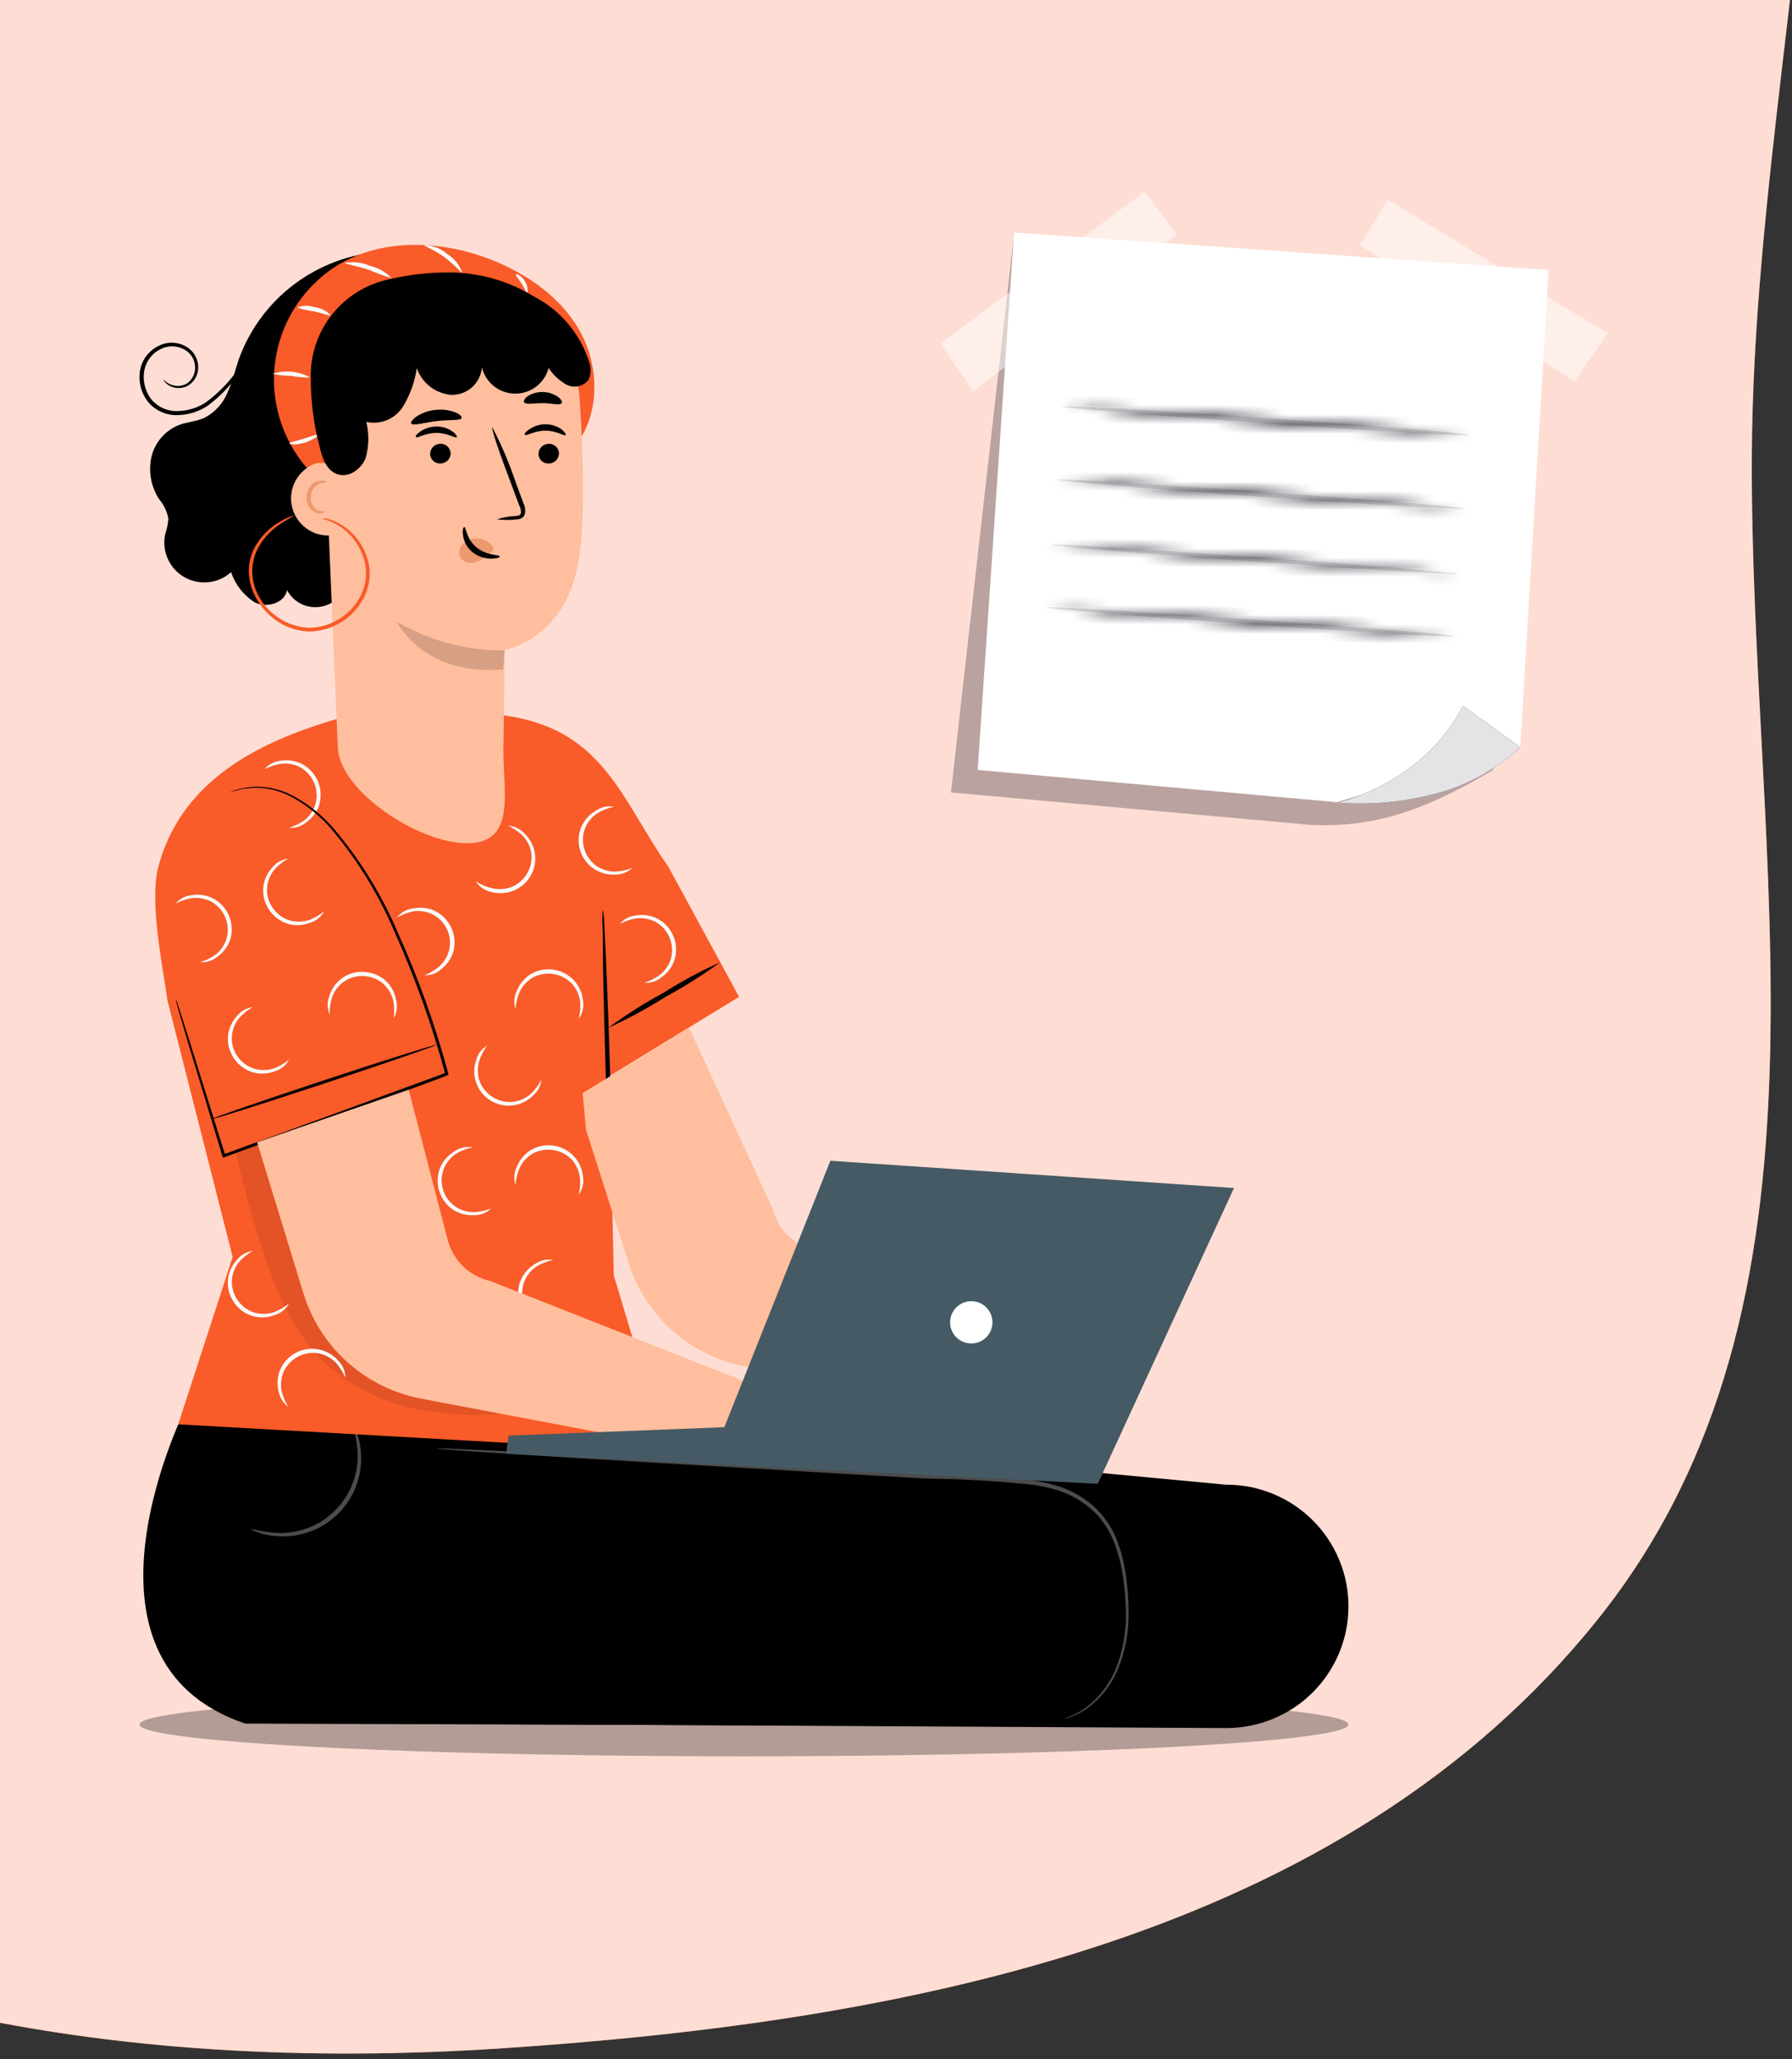 <svg width="188" height="216" viewBox="0 0 188 216" fill="none" xmlns="http://www.w3.org/2000/svg">
<rect x="0" y="0" width="188" height="216" fill="#333333" stroke="none"/>
<g clip-path="url(#clip0_416_55041)">
<path fill-rule="evenodd" clip-rule="evenodd" d="M167.587 169.904C140.859 203.22 95.418 212.017 52.77 214.848C12.49 217.523 -28.965 210.998 -59.884 185.008C-90.088 159.618 -103.872 120.44 -106.357 81.088C-108.709 43.846 -92.445 10.543 -72.909 -21.226C-49.5 -59.293 -27.615 -101.511 14.735 -115.83C65.532 -133.005 130.126 -140.002 169.027 -103.027C207.184 -66.76 184.064 -4.936 183.786 47.664C183.56 90.524 194.396 136.49 167.587 169.904Z" fill="#F95B29"/>
<path fill-rule="evenodd" clip-rule="evenodd" d="M167.587 169.904C140.859 203.22 95.418 212.017 52.77 214.848C12.49 217.523 -28.965 210.998 -59.884 185.008C-90.088 159.618 -103.872 120.44 -106.357 81.088C-108.709 43.846 -92.445 10.543 -72.909 -21.226C-49.5 -59.293 -27.615 -101.511 14.735 -115.83C65.532 -133.005 130.126 -140.002 169.027 -103.027C207.184 -66.76 184.064 -4.936 183.786 47.664C183.56 90.524 194.396 136.49 167.587 169.904Z" fill="white" fill-opacity="0.8"/>
<g clip-path="url(#clip1_416_55041)">
<path d="M159.627 30.693L156.65 80.765C151.08 84.011 145.317 86.958 137.414 86.515L99.765 83.123L106.32 25.112L159.627 30.693Z" fill="#181423" fill-opacity="0.3"/>
<path d="M162.468 28.325L159.489 78.387L140.255 84.146L102.567 80.762L106.381 24.391L162.468 28.325Z" fill="white"/>
<path d="M153.49 74.039L159.501 78.395C157.308 80.398 154.724 81.924 151.911 82.879C148.15 84.049 144.202 84.495 140.275 84.194C140.275 84.194 149.168 82.363 153.49 74.039Z" fill="#181423"/>
<path d="M153.49 74.039L159.501 78.395C157.308 80.398 154.724 81.924 151.911 82.879C148.15 84.049 144.202 84.495 140.275 84.194C140.275 84.194 149.168 82.363 153.49 74.039Z" fill="white" fill-opacity="0.88"/>
<path d="M165.191 39.975L142.656 25.708L145.624 20.962L168.65 34.967L165.191 39.975Z" fill="white" fill-opacity="0.5"/>
<path d="M98.671 36.036L120.071 20.117L123.446 24.593L102.106 41.065L98.671 36.036Z" fill="white" fill-opacity="0.5"/>
<mask id="path-7-inside-1_416_55041" fill="white">
<path d="M111.387 42.638C111.414 42.776 120.909 43.576 132.679 44.402C144.448 45.227 153.969 45.797 154.014 45.613C154.059 45.429 144.491 44.674 132.71 43.841C120.928 43.008 111.398 42.492 111.387 42.638Z"/>
</mask>
<path d="M111.387 42.638C111.414 42.776 120.909 43.576 132.679 44.402C144.448 45.227 153.969 45.797 154.014 45.613C154.059 45.429 144.491 44.674 132.71 43.841C120.928 43.008 111.398 42.492 111.387 42.638Z" fill="#E0E0E0"/>
<path d="M111.387 42.638L110.241 42.868L110.208 42.708L110.222 42.544L111.387 42.638ZM112.532 42.407C112.457 42.031 112.226 41.818 112.144 41.749C112.044 41.664 111.952 41.616 111.912 41.596C111.826 41.554 111.758 41.535 111.744 41.531C111.705 41.519 111.687 41.517 111.713 41.522C111.755 41.529 111.839 41.542 111.976 41.56C112.244 41.595 112.65 41.639 113.186 41.693C114.255 41.799 115.805 41.937 117.727 42.097C121.569 42.417 126.88 42.823 132.761 43.236L132.597 45.568C126.708 45.155 121.387 44.748 117.533 44.427C115.606 44.266 114.042 44.127 112.954 44.018C112.412 43.965 111.98 43.917 111.677 43.878C111.53 43.859 111.395 43.84 111.289 43.82C111.241 43.812 111.166 43.797 111.089 43.774C111.056 43.765 110.973 43.74 110.878 43.693C110.832 43.67 110.737 43.62 110.634 43.533C110.549 43.461 110.317 43.246 110.241 42.868L112.532 42.407ZM132.761 43.236C138.643 43.648 143.96 43.997 147.81 44.219C149.736 44.33 151.289 44.409 152.36 44.449C152.898 44.469 153.301 44.479 153.565 44.479C153.702 44.479 153.777 44.476 153.807 44.473C153.829 44.472 153.794 44.473 153.734 44.486C153.71 44.491 153.618 44.511 153.506 44.564C153.477 44.578 153.016 44.776 152.879 45.334L155.149 45.892C155.01 46.456 154.543 46.66 154.504 46.678C154.381 46.736 154.274 46.761 154.23 46.77C154.131 46.792 154.038 46.8 153.985 46.804C153.865 46.813 153.719 46.816 153.568 46.816C153.257 46.817 152.818 46.806 152.273 46.785C151.178 46.744 149.606 46.664 147.675 46.553C143.812 46.33 138.484 45.98 132.597 45.568L132.761 43.236ZM152.879 45.334C152.706 46.036 153.203 46.456 153.282 46.519C153.412 46.623 153.532 46.67 153.557 46.68C153.629 46.708 153.677 46.717 153.655 46.712C153.632 46.707 153.564 46.694 153.43 46.675C153.173 46.639 152.776 46.593 152.242 46.539C151.179 46.43 149.629 46.293 147.701 46.136C143.849 45.82 138.516 45.423 132.627 45.007L132.792 42.675C138.684 43.092 144.027 43.489 147.892 43.806C149.823 43.964 151.393 44.102 152.479 44.213C153.02 44.268 153.455 44.318 153.759 44.361C153.906 44.382 154.05 44.405 154.167 44.432C154.217 44.443 154.317 44.466 154.423 44.509C154.465 44.525 154.597 44.579 154.736 44.689C154.823 44.758 155.323 45.184 155.149 45.892L152.879 45.334ZM132.627 45.007C126.741 44.59 121.419 44.254 117.569 44.039C115.644 43.932 114.091 43.855 113.022 43.815C112.486 43.794 112.081 43.784 111.816 43.782C111.679 43.781 111.599 43.783 111.563 43.785C111.538 43.786 111.566 43.786 111.617 43.777C111.633 43.774 111.724 43.759 111.836 43.713C111.889 43.692 112.013 43.637 112.145 43.525C112.277 43.413 112.518 43.153 112.552 42.731L110.222 42.544C110.255 42.12 110.498 41.857 110.632 41.743C110.766 41.63 110.894 41.573 110.952 41.549C111.074 41.5 111.178 41.481 111.214 41.475C111.302 41.459 111.386 41.454 111.434 41.451C111.544 41.445 111.682 41.444 111.83 41.444C112.134 41.446 112.568 41.458 113.111 41.479C114.2 41.52 115.769 41.597 117.7 41.705C121.563 41.92 126.897 42.258 132.792 42.675L132.627 45.007Z" fill="#181423" mask="url(#path-7-inside-1_416_55041)"/>
<mask id="path-9-inside-2_416_55041" fill="white">
<path d="M111.027 50.34C111.055 50.478 120.56 51.276 132.331 52.111C144.103 52.947 153.66 53.498 153.672 53.352C153.684 53.206 144.139 52.416 132.368 51.58C120.597 50.745 111.031 50.154 111.027 50.34Z"/>
</mask>
<path d="M111.027 50.34C111.055 50.478 120.56 51.276 132.331 52.111C144.103 52.947 153.66 53.498 153.672 53.352C153.684 53.206 144.139 52.416 132.368 51.58C120.597 50.745 111.031 50.154 111.027 50.34Z" fill="#E0E0E0"/>
<path d="M111.027 50.34L109.881 50.57L109.856 50.444L109.859 50.316L111.027 50.34ZM112.173 50.109C112.097 49.733 111.866 49.52 111.784 49.451C111.684 49.366 111.592 49.318 111.552 49.298C111.466 49.256 111.398 49.236 111.385 49.232C111.346 49.221 111.327 49.219 111.354 49.224C111.395 49.231 111.479 49.244 111.617 49.262C111.885 49.296 112.291 49.341 112.828 49.394C113.898 49.501 115.449 49.639 117.373 49.799C121.218 50.12 126.532 50.528 132.414 50.946L132.248 53.277C126.359 52.859 121.035 52.451 117.178 52.129C115.25 51.968 113.685 51.828 112.597 51.72C112.054 51.666 111.621 51.619 111.319 51.58C111.171 51.561 111.036 51.542 110.93 51.522C110.882 51.514 110.807 51.499 110.73 51.476C110.698 51.467 110.615 51.442 110.519 51.395C110.473 51.373 110.378 51.322 110.275 51.235C110.19 51.164 109.958 50.948 109.881 50.57L112.173 50.109ZM132.414 50.946C138.296 51.363 143.623 51.71 147.479 51.933C149.408 52.045 150.964 52.126 152.036 52.17C152.574 52.192 152.979 52.204 153.246 52.207C153.383 52.208 153.463 52.206 153.5 52.205C153.525 52.203 153.497 52.203 153.446 52.212C153.43 52.215 153.339 52.23 153.227 52.275C153.174 52.296 153.049 52.351 152.917 52.462C152.784 52.574 152.541 52.835 152.507 53.259L154.837 53.446C154.803 53.872 154.559 54.135 154.424 54.249C154.289 54.363 154.16 54.419 154.102 54.443C153.98 54.492 153.876 54.51 153.841 54.516C153.752 54.531 153.668 54.536 153.62 54.539C153.51 54.545 153.372 54.545 153.223 54.544C152.919 54.541 152.484 54.528 151.94 54.505C150.849 54.461 149.277 54.379 147.344 54.267C143.475 54.042 138.138 53.695 132.248 53.277L132.414 50.946ZM152.507 53.259C152.473 53.687 152.674 53.986 152.793 54.12C152.909 54.253 153.027 54.326 153.078 54.355C153.183 54.417 153.272 54.445 153.288 54.45C153.338 54.466 153.366 54.47 153.341 54.465C153.305 54.458 153.226 54.445 153.09 54.427C152.826 54.393 152.423 54.348 151.887 54.294C150.82 54.188 149.268 54.05 147.342 53.89C143.492 53.57 138.168 53.164 132.285 52.746L132.451 50.415C138.34 50.833 143.673 51.239 147.536 51.56C149.466 51.721 151.033 51.86 152.12 51.968C152.661 52.023 153.094 52.07 153.395 52.11C153.542 52.129 153.679 52.149 153.787 52.17C153.834 52.179 153.917 52.197 154.003 52.224C154.037 52.235 154.139 52.268 154.254 52.335C154.309 52.367 154.43 52.443 154.549 52.578C154.669 52.715 154.872 53.016 154.837 53.446L152.507 53.259ZM132.285 52.746C126.402 52.329 121.072 51.972 117.216 51.744C115.286 51.629 113.731 51.547 112.662 51.505C112.125 51.484 111.724 51.474 111.462 51.474C111.327 51.474 111.255 51.477 111.228 51.479C111.206 51.481 111.249 51.479 111.319 51.463C111.344 51.457 111.455 51.432 111.587 51.361C111.641 51.332 112.182 51.046 112.196 50.363L109.859 50.316C109.873 49.627 110.419 49.335 110.482 49.302C110.623 49.226 110.748 49.196 110.792 49.186C110.898 49.161 110.997 49.152 111.048 49.148C111.168 49.139 111.313 49.136 111.463 49.136C111.771 49.137 112.21 49.148 112.754 49.17C113.847 49.213 115.42 49.296 117.354 49.41C121.224 49.64 126.563 49.997 132.451 50.415L132.285 52.746Z" fill="#181423" mask="url(#path-9-inside-2_416_55041)"/>
<mask id="path-11-inside-3_416_55041" fill="white">
<path d="M110.312 57.137C110.339 57.276 119.835 58.076 131.616 58.909C143.397 59.743 152.935 60.298 152.957 60.202C152.978 60.105 143.434 59.263 131.653 58.43C119.871 57.596 110.323 56.991 110.312 57.137Z"/>
</mask>
<path d="M110.312 57.137C110.339 57.276 119.835 58.076 131.616 58.909C143.397 59.743 152.935 60.298 152.957 60.202C152.978 60.105 143.434 59.263 131.653 58.43C119.871 57.596 110.323 56.991 110.312 57.137Z" fill="#E0E0E0"/>
<path d="M110.312 57.137L109.166 57.368L109.134 57.207L109.147 57.044L110.312 57.137ZM111.457 56.907C111.382 56.531 111.151 56.318 111.069 56.249C110.969 56.164 110.877 56.116 110.837 56.096C110.751 56.054 110.683 56.034 110.67 56.03C110.631 56.019 110.612 56.017 110.638 56.022C110.68 56.029 110.764 56.042 110.901 56.06C111.169 56.094 111.575 56.139 112.111 56.192C113.18 56.299 114.731 56.437 116.653 56.598C120.497 56.919 125.811 57.327 131.698 57.743L131.533 60.075C125.639 59.658 120.315 59.249 116.459 58.927C114.532 58.766 112.967 58.627 111.879 58.518C111.338 58.464 110.905 58.417 110.603 58.378C110.455 58.359 110.32 58.34 110.214 58.32C110.166 58.311 110.091 58.297 110.014 58.274C109.982 58.265 109.899 58.24 109.803 58.193C109.757 58.17 109.662 58.12 109.559 58.032C109.474 57.961 109.242 57.746 109.166 57.368L111.457 56.907ZM131.698 57.743C137.585 58.16 142.911 58.507 146.766 58.738C148.694 58.853 150.251 58.939 151.325 58.99C151.864 59.016 152.274 59.032 152.548 59.04C152.687 59.043 152.777 59.044 152.826 59.044C152.856 59.043 152.847 59.042 152.819 59.045C152.813 59.046 152.753 59.051 152.675 59.069C152.642 59.077 152.542 59.102 152.424 59.163C152.377 59.186 151.939 59.399 151.816 59.947L154.097 60.456C153.975 61.006 153.535 61.22 153.485 61.245C153.365 61.306 153.261 61.333 153.223 61.342C153.135 61.363 153.06 61.37 153.035 61.373C152.969 61.379 152.904 61.38 152.859 61.381C152.761 61.382 152.633 61.38 152.486 61.376C152.187 61.368 151.757 61.351 151.214 61.325C150.126 61.273 148.558 61.187 146.626 61.071C142.761 60.84 137.427 60.492 131.533 60.075L131.698 57.743ZM151.816 59.947C151.669 60.607 152.109 61.013 152.198 61.09C152.329 61.2 152.451 61.254 152.485 61.268C152.571 61.306 152.641 61.322 152.647 61.324C152.678 61.332 152.691 61.333 152.662 61.328C152.616 61.321 152.528 61.309 152.391 61.292C152.122 61.26 151.715 61.217 151.18 61.164C150.111 61.059 148.558 60.92 146.632 60.756C142.782 60.43 137.456 60.012 131.57 59.595L131.735 57.264C137.631 57.681 142.968 58.1 146.829 58.427C148.76 58.591 150.325 58.732 151.408 58.838C151.948 58.891 152.375 58.936 152.67 58.971C152.815 58.989 152.942 59.006 153.039 59.021C153.082 59.029 153.148 59.04 153.215 59.057C153.239 59.063 153.322 59.083 153.417 59.125C153.455 59.141 153.581 59.197 153.713 59.309C153.804 59.387 154.245 59.795 154.097 60.456L151.816 59.947ZM131.57 59.595C125.681 59.179 120.353 58.819 116.497 58.583C114.568 58.464 113.013 58.377 111.941 58.328C111.404 58.303 110.998 58.289 110.732 58.285C110.595 58.283 110.514 58.284 110.478 58.286C110.452 58.287 110.48 58.287 110.532 58.279C110.548 58.276 110.639 58.262 110.752 58.217C110.805 58.195 110.932 58.141 111.065 58.029C111.199 57.917 111.443 57.655 111.477 57.23L109.147 57.044C109.181 56.617 109.426 56.353 109.563 56.239C109.698 56.125 109.828 56.069 109.886 56.045C110.009 55.997 110.114 55.979 110.149 55.973C110.238 55.958 110.322 55.953 110.37 55.951C110.48 55.946 110.618 55.946 110.766 55.948C111.07 55.953 111.504 55.968 112.048 55.993C113.138 56.042 114.708 56.131 116.64 56.25C120.507 56.487 125.843 56.847 131.735 57.264L131.57 59.595Z" fill="#181423" mask="url(#path-11-inside-3_416_55041)"/>
<mask id="path-13-inside-4_416_55041" fill="white">
<path d="M109.901 63.73C109.927 63.858 119.422 64.659 131.193 65.494C142.964 66.33 152.522 66.881 152.534 66.735C152.546 66.589 143.011 65.796 131.232 64.973C119.453 64.15 109.899 63.566 109.901 63.73Z"/>
</mask>
<path d="M109.901 63.73C109.927 63.858 119.422 64.659 131.193 65.494C142.964 66.33 152.522 66.881 152.534 66.735C152.546 66.589 143.011 65.796 131.232 64.973C119.453 64.15 109.899 63.566 109.901 63.73Z" fill="#E0E0E0"/>
<path d="M109.901 63.73L108.755 63.961L108.734 63.854L108.732 63.745L109.901 63.73ZM111.047 63.499C110.966 63.099 110.709 62.881 110.634 62.821C110.532 62.74 110.441 62.695 110.403 62.677C110.321 62.639 110.255 62.621 110.244 62.618C110.208 62.608 110.192 62.606 110.219 62.611C110.263 62.619 110.348 62.632 110.486 62.649C110.755 62.683 111.162 62.727 111.698 62.779C112.767 62.885 114.317 63.022 116.239 63.182C120.082 63.502 125.394 63.911 131.276 64.328L131.11 66.66C125.221 66.242 119.9 65.833 116.045 65.512C114.119 65.351 112.555 65.213 111.469 65.106C110.927 65.052 110.496 65.006 110.195 64.968C110.047 64.95 109.914 64.931 109.811 64.913C109.764 64.904 109.692 64.891 109.618 64.87C109.587 64.862 109.507 64.839 109.415 64.796C109.372 64.776 109.277 64.729 109.173 64.646C109.095 64.583 108.836 64.364 108.755 63.961L111.047 63.499ZM131.276 64.328C137.158 64.746 142.485 65.092 146.341 65.316C148.27 65.428 149.826 65.509 150.898 65.553C151.436 65.575 151.841 65.587 152.108 65.589C152.245 65.591 152.325 65.589 152.362 65.587C152.387 65.586 152.359 65.586 152.308 65.595C152.292 65.598 152.201 65.612 152.089 65.658C152.036 65.679 151.911 65.734 151.779 65.845C151.646 65.957 151.403 66.218 151.369 66.642L153.699 66.828C153.665 67.254 153.421 67.518 153.285 67.632C153.151 67.746 153.022 67.802 152.964 67.825C152.842 67.874 152.737 67.893 152.702 67.899C152.614 67.914 152.53 67.919 152.482 67.922C152.372 67.927 152.234 67.928 152.085 67.927C151.781 67.924 151.346 67.91 150.802 67.888C149.711 67.844 148.139 67.762 146.206 67.65C142.337 67.425 137 67.078 131.11 66.66L131.276 64.328ZM151.369 66.642C151.335 67.069 151.536 67.368 151.654 67.502C151.77 67.635 151.889 67.708 151.939 67.737C152.045 67.799 152.134 67.827 152.149 67.832C152.2 67.848 152.228 67.852 152.203 67.847C152.167 67.841 152.088 67.828 151.952 67.81C151.689 67.775 151.286 67.731 150.751 67.677C149.684 67.57 148.133 67.432 146.208 67.273C142.36 66.954 137.037 66.55 131.15 66.139L131.313 63.807C137.207 64.219 142.54 64.624 146.401 64.943C148.331 65.103 149.897 65.242 150.983 65.351C151.525 65.405 151.957 65.453 152.258 65.493C152.405 65.512 152.541 65.532 152.65 65.553C152.697 65.562 152.779 65.579 152.865 65.607C152.899 65.618 153.002 65.651 153.117 65.718C153.171 65.75 153.293 65.826 153.411 65.961C153.531 66.098 153.733 66.399 153.699 66.828L151.369 66.642ZM131.15 66.139C125.263 65.727 119.934 65.376 116.079 65.148C114.151 65.034 112.597 64.951 111.528 64.907C110.992 64.885 110.589 64.873 110.326 64.871C110.19 64.871 110.114 64.873 110.083 64.874C110.06 64.876 110.096 64.875 110.158 64.863C110.178 64.859 110.284 64.838 110.411 64.778C110.473 64.748 110.61 64.677 110.744 64.537C110.891 64.385 111.075 64.104 111.07 63.715L108.732 63.745C108.727 63.353 108.912 63.07 109.061 62.915C109.198 62.774 109.337 62.7 109.404 62.668C109.541 62.603 109.661 62.579 109.699 62.571C109.798 62.551 109.889 62.545 109.938 62.541C110.052 62.534 110.193 62.533 110.341 62.534C110.646 62.536 111.082 62.549 111.625 62.572C112.715 62.617 114.285 62.7 116.217 62.815C120.084 63.043 125.422 63.395 131.313 63.807L131.15 66.139Z" fill="#181423" mask="url(#path-13-inside-4_416_55041)"/>
</g>
<g clip-path="url(#clip2_416_55041)">
<ellipse cx="78.051" cy="180.891" rx="63.416" ry="3.334" fill="black" fill-opacity="0.3"/>
<path d="M46.45 180.818C26.205 174.128 40.085 147.427 40.085 147.427L128.579 155.731C130.267 155.719 131.941 156.04 133.505 156.676C135.068 157.312 136.49 158.25 137.688 159.436C138.886 160.622 139.837 162.033 140.486 163.587C141.135 165.141 141.469 166.808 141.469 168.492C141.469 171.878 140.12 175.126 137.718 177.521C135.316 179.916 132.059 181.261 128.663 181.261L46.475 180.818" fill="black"/>
<path d="M25.735 180.793C6.002 174.153 19.605 147.427 19.605 147.427L105.868 155.53C114.254 155.639 118.405 159.711 118.405 168.266C118.405 175.315 115.78 181.261 105.893 181.06L25.735 180.793Z" fill="black"/>
<path d="M45.76 151.934H46.003H46.724L49.484 152.052L59.631 152.553L93.11 154.385C94.787 154.46 96.356 154.602 97.949 154.619C99.542 154.635 101.119 154.711 102.662 154.803C104.205 154.895 105.723 155.012 107.199 155.171C108.672 155.274 110.124 155.572 111.518 156.057C112.86 156.567 114.082 157.347 115.108 158.348C116.075 159.338 116.816 160.525 117.28 161.827C117.715 163.045 118.013 164.307 118.169 165.59C118.328 166.771 118.406 167.961 118.404 169.152C118.434 171.205 118.046 173.242 117.263 175.14C116.668 176.548 115.748 177.797 114.579 178.786C113.866 179.401 113.036 179.867 112.139 180.157C111.527 180.35 111.518 180.291 112.139 180.074C113.004 179.742 113.803 179.258 114.495 178.644C115.616 177.65 116.494 176.415 117.062 175.031C117.804 173.17 118.163 171.18 118.118 169.178C118.105 168.002 118.015 166.829 117.85 165.665C117.691 164.413 117.393 163.181 116.961 161.994C116.511 160.742 115.796 159.601 114.864 158.649C113.872 157.694 112.693 156.951 111.401 156.467C110.047 156.003 108.637 155.721 107.208 155.631C105.74 155.48 104.23 155.371 102.687 155.279C101.144 155.187 99.584 155.129 97.991 155.104C96.397 155.079 94.779 154.937 93.144 154.861L59.665 152.896L49.526 152.244L46.767 152.043L46.054 151.985C45.954 151.985 45.854 151.968 45.76 151.934Z" fill="white" fill-opacity="0.3"/>
<path d="M26.281 160.355C26.489 160.514 26.725 160.633 26.977 160.707C27.65 160.952 28.357 161.096 29.073 161.133C30.268 161.225 31.468 161.054 32.589 160.633C33.71 160.212 34.724 159.55 35.561 158.695C36.398 157.84 37.036 156.813 37.431 155.685C37.825 154.557 37.967 153.357 37.846 152.169C37.788 151.455 37.627 150.754 37.367 150.086C37.175 149.618 37.024 149.384 36.998 149.401C37.26 150.31 37.431 151.243 37.51 152.185C37.585 153.314 37.421 154.446 37.029 155.508C36.638 156.57 36.027 157.538 35.236 158.35C34.446 159.162 33.494 159.799 32.441 160.221C31.388 160.643 30.258 160.84 29.124 160.799C28.164 160.745 27.211 160.596 26.281 160.355Z" fill="white" fill-opacity="0.3"/>
<path d="M52.259 74.959C63.237 76.189 65.015 83.623 70.131 90.94L77.536 104.562L63.925 112.882L64.395 133.788L69.963 152.286L18.697 149.401L24.408 131.84L17.581 104.997C17.061 101.334 15.652 94.535 16.609 90.931C19.594 79.684 31.318 76.398 39.386 74.307C41.063 73.881 49.081 73.906 50.473 74.24" fill="#F95B29"/>
<path d="M58.047 132.166C57.393 132.044 56.718 132.186 56.168 132.559C55.538 132.922 55.031 133.464 54.709 134.114C54.318 134.926 54.252 135.856 54.524 136.715C54.774 137.58 55.34 138.32 56.109 138.789C56.739 139.154 57.463 139.323 58.189 139.274C58.853 139.287 59.495 139.037 59.976 138.58C59.402 138.805 58.796 138.937 58.181 138.973C57.524 138.968 56.881 138.786 56.319 138.446C55.644 138.014 55.146 137.354 54.917 136.587C54.687 135.819 54.742 134.996 55.069 134.265C55.348 133.674 55.783 133.171 56.328 132.81C56.862 132.504 57.443 132.287 58.047 132.166Z" fill="#FAFAFA"/>
<path d="M45.812 109.588C45.812 109.671 40.579 111.486 34.072 113.635C27.564 115.784 22.247 117.465 22.213 117.381C22.18 117.298 27.446 115.483 33.954 113.326C40.462 111.168 45.812 109.504 45.812 109.588Z" fill="black"/>
<g opacity="0.3">
<path opacity="0.3" d="M24.746 120.81C25.714 125.257 26.977 129.634 28.528 133.914C29.511 136.632 30.905 139.185 32.663 141.482C35.264 144.469 38.73 146.579 42.584 147.519C46.426 148.447 50.41 148.643 54.325 148.096L34.827 137.117L29.644 119.146L24.746 120.81Z" fill="black"/>
</g>
<path d="M64.389 126.512C64.306 126.032 64.264 125.545 64.263 125.057C64.213 124.02 64.145 122.657 64.07 121.01C63.919 117.59 63.751 119.564 63.592 114.338C63.433 109.111 63.315 104.378 63.257 100.958C63.257 99.285 63.257 97.939 63.206 96.902C63.181 96.403 63.197 95.902 63.257 95.405C63.341 95.897 63.386 96.395 63.391 96.894C63.441 97.931 63.508 99.294 63.592 100.941C63.735 104.361 63.911 109.094 64.062 114.321C64.213 119.547 64.338 117.564 64.406 120.993C64.406 122.665 64.406 124.003 64.448 125.049C64.466 125.537 64.446 126.027 64.389 126.512Z" fill="black"/>
<path d="M75.542 100.941C73.712 102.282 71.793 103.498 69.797 104.579C67.877 105.791 65.876 106.872 63.809 107.815C65.635 106.466 67.555 105.247 69.554 104.169C71.47 102.951 73.471 101.873 75.542 100.941Z" fill="black"/>
<path d="M49.922 92.462C50.285 93.019 50.855 93.41 51.507 93.549C52.111 93.72 52.749 93.733 53.359 93.587C53.969 93.441 54.531 93.14 54.991 92.714C55.451 92.287 55.792 91.75 55.983 91.154C56.173 90.557 56.206 89.922 56.078 89.309C55.923 88.599 55.562 87.95 55.038 87.444C54.818 87.198 54.551 86.997 54.253 86.854C53.956 86.71 53.632 86.627 53.302 86.608C53.859 86.869 54.372 87.216 54.82 87.637C55.266 88.103 55.576 88.681 55.717 89.309C55.863 90.091 55.72 90.899 55.315 91.584C54.929 92.282 54.299 92.815 53.545 93.081C52.922 93.283 52.256 93.315 51.616 93.172C51.018 93.026 50.446 92.786 49.922 92.462Z" fill="#FAFAFA"/>
<path d="M60.715 106.862C61.108 106.324 61.271 105.654 61.168 104.997C61.115 104.372 60.901 103.772 60.547 103.255C60.192 102.738 59.71 102.321 59.145 102.044C58.581 101.768 57.955 101.642 57.328 101.679C56.701 101.716 56.094 101.914 55.566 102.254C54.963 102.667 54.496 103.249 54.224 103.926C53.926 104.518 53.875 105.204 54.082 105.833C54.126 105.22 54.271 104.618 54.509 104.052C54.795 103.463 55.235 102.963 55.784 102.605C56.469 102.2 57.275 102.046 58.062 102.17C58.849 102.293 59.568 102.687 60.095 103.282C60.508 103.79 60.775 104.4 60.866 105.047C60.917 105.656 60.867 106.269 60.715 106.862Z" fill="#FAFAFA"/>
<path d="M60.715 125.317C61.108 124.78 61.271 124.109 61.168 123.452C61.115 122.828 60.901 122.228 60.547 121.711C60.192 121.193 59.71 120.776 59.145 120.5C58.581 120.224 57.955 120.098 57.328 120.135C56.701 120.172 56.094 120.37 55.566 120.71C54.963 121.123 54.496 121.705 54.224 122.382C53.926 122.974 53.875 123.659 54.082 124.289C54.126 123.676 54.271 123.074 54.509 122.507C54.795 121.919 55.235 121.419 55.784 121.061C56.466 120.661 57.265 120.51 58.047 120.632C58.828 120.754 59.543 121.142 60.069 121.73C60.483 122.237 60.75 122.847 60.841 123.494C60.901 124.105 60.859 124.721 60.715 125.317Z" fill="#FAFAFA"/>
<path d="M44.529 102.304C45.194 102.324 45.839 102.08 46.324 101.627C46.894 101.177 47.317 100.569 47.54 99.879C47.799 99.017 47.724 98.089 47.33 97.278C46.948 96.461 46.276 95.815 45.443 95.464C44.764 95.203 44.024 95.145 43.313 95.297C42.984 95.338 42.667 95.443 42.379 95.606C42.091 95.77 41.839 95.989 41.636 96.25C42.159 95.951 42.724 95.731 43.313 95.598C43.963 95.499 44.628 95.583 45.233 95.84C45.961 96.166 46.547 96.741 46.889 97.459C47.23 98.178 47.303 98.994 47.095 99.762C46.907 100.389 46.55 100.953 46.064 101.393C45.605 101.777 45.086 102.085 44.529 102.304Z" fill="#FAFAFA"/>
<path d="M51.096 109.68C50.524 110.021 50.111 110.574 49.947 111.219C49.684 111.988 49.689 112.824 49.964 113.59C50.238 114.356 50.765 115.007 51.458 115.436C52.151 115.865 52.969 116.047 53.779 115.952C54.589 115.857 55.343 115.492 55.918 114.915C56.419 114.493 56.735 113.893 56.799 113.242C56.519 113.792 56.151 114.292 55.709 114.722C55.216 115.157 54.612 115.446 53.964 115.559C53.176 115.669 52.374 115.5 51.698 115.082C51.022 114.663 50.515 114.021 50.266 113.267C50.09 112.635 50.09 111.968 50.266 111.336C50.444 110.74 50.725 110.18 51.096 109.68Z" fill="#FAFAFA"/>
<path d="M64.412 84.626C64.088 84.563 63.755 84.566 63.433 84.633C63.11 84.701 62.804 84.832 62.533 85.019C61.903 85.381 61.393 85.919 61.066 86.566C60.79 87.134 60.668 87.763 60.713 88.392C60.758 89.021 60.967 89.627 61.32 90.15C61.673 90.673 62.158 91.095 62.725 91.373C63.293 91.651 63.924 91.775 64.555 91.734C65.219 91.747 65.861 91.498 66.341 91.04C65.766 91.26 65.161 91.389 64.546 91.425C63.889 91.427 63.245 91.247 62.684 90.906C62.016 90.471 61.526 89.813 61.301 89.05C61.069 88.289 61.116 87.471 61.435 86.742C61.71 86.15 62.146 85.646 62.693 85.287C63.224 84.971 63.806 84.748 64.412 84.626Z" fill="#FAFAFA"/>
<path d="M41.3 106.795C41.635 106.221 41.728 105.539 41.56 104.896C41.429 104.184 41.094 103.524 40.595 102.998C39.953 102.365 39.099 101.99 38.197 101.945C37.383 101.89 36.575 102.116 35.91 102.585C35.243 103.054 34.76 103.737 34.54 104.52C34.302 105.14 34.32 105.829 34.59 106.435C34.573 105.818 34.655 105.203 34.834 104.612C35.057 103.998 35.446 103.457 35.957 103.048C36.596 102.574 37.381 102.337 38.176 102.38C38.971 102.423 39.727 102.742 40.31 103.283C40.773 103.744 41.1 104.322 41.258 104.955C41.367 105.562 41.381 106.183 41.3 106.795Z" fill="#FAFAFA"/>
<path d="M49.601 120.35C48.948 120.228 48.272 120.37 47.723 120.743C47.092 121.108 46.582 121.648 46.255 122.298C45.877 123.115 45.811 124.041 46.07 124.902C46.33 125.763 46.897 126.5 47.664 126.973C48.292 127.334 49.012 127.503 49.736 127.458C50.402 127.473 51.048 127.223 51.53 126.764C50.953 126.984 50.344 127.114 49.727 127.149C49.073 127.149 48.432 126.97 47.874 126.63C47.198 126.198 46.7 125.538 46.471 124.771C46.242 124.003 46.296 123.18 46.624 122.449C46.902 121.858 47.337 121.355 47.882 120.994C48.414 120.683 48.995 120.465 49.601 120.35Z" fill="#FAFAFA"/>
<path d="M36.225 144.5C36.224 143.835 35.959 143.198 35.487 142.727C35.075 142.254 34.547 141.895 33.955 141.686C33.362 141.476 32.726 141.423 32.107 141.532C31.488 141.64 30.907 141.907 30.423 142.306C29.938 142.704 29.564 143.221 29.339 143.806C29.094 144.488 29.056 145.227 29.23 145.93C29.343 146.585 29.707 147.17 30.245 147.561C29.92 147.045 29.679 146.48 29.532 145.888C29.419 145.245 29.483 144.584 29.717 143.974C30.029 143.244 30.587 142.646 31.295 142.284C32.002 141.922 32.815 141.819 33.591 141.992C34.228 142.157 34.809 142.492 35.269 142.962C35.662 143.425 35.984 143.943 36.225 144.5Z" fill="#FAFAFA"/>
<path d="M26.523 131.213C26.195 131.254 25.877 131.359 25.589 131.523C25.301 131.686 25.049 131.905 24.846 132.166C24.29 132.762 23.958 133.532 23.906 134.344C23.854 135.156 24.085 135.961 24.561 136.623C25.066 137.371 25.836 137.899 26.716 138.103C27.424 138.259 28.163 138.201 28.838 137.936C29.474 137.743 30.008 137.307 30.322 136.723C29.847 137.113 29.311 137.423 28.737 137.643C28.113 137.843 27.446 137.869 26.808 137.719C26.042 137.503 25.375 137.028 24.924 136.374C24.472 135.721 24.264 134.93 24.334 134.14C24.411 133.49 24.67 132.876 25.081 132.367C25.494 131.905 25.981 131.515 26.523 131.213Z" fill="#FAFAFA"/>
<path d="M26.523 105.632C25.86 105.724 25.258 106.069 24.845 106.594C24.358 107.132 24.041 107.801 23.931 108.517C23.823 109.41 24.047 110.311 24.56 111.051C25.073 111.79 25.84 112.317 26.715 112.531C27.427 112.682 28.167 112.624 28.846 112.364C29.483 112.169 30.017 111.73 30.33 111.143C29.855 111.539 29.316 111.853 28.737 112.071C28.113 112.273 27.444 112.296 26.808 112.138C26.037 111.934 25.365 111.462 24.911 110.807C24.458 110.153 24.253 109.359 24.334 108.568C24.414 107.919 24.672 107.306 25.08 106.795C25.497 106.334 25.984 105.942 26.523 105.632Z" fill="#FAFAFA"/>
<path d="M20.997 100.933C21.66 100.979 22.316 100.766 22.825 100.339C23.41 99.92 23.86 99.338 24.117 98.666C24.407 97.815 24.374 96.888 24.024 96.059C23.675 95.23 23.034 94.557 22.221 94.168C21.556 93.871 20.818 93.778 20.099 93.9C19.446 93.966 18.844 94.284 18.422 94.786C18.967 94.495 19.556 94.298 20.167 94.201C20.819 94.137 21.477 94.249 22.07 94.527C22.776 94.893 23.331 95.495 23.637 96.227C23.944 96.959 23.983 97.775 23.748 98.533C23.535 99.151 23.155 99.698 22.649 100.113C22.146 100.473 21.588 100.75 20.997 100.933Z" fill="#FAFAFA"/>
<path d="M30.329 86.834C30.991 86.883 31.645 86.669 32.149 86.24C32.735 85.821 33.184 85.239 33.441 84.568C33.731 83.716 33.698 82.789 33.349 81.96C32.999 81.131 32.358 80.458 31.546 80.069C30.881 79.772 30.142 79.678 29.424 79.801C28.77 79.867 28.168 80.185 27.746 80.688C28.294 80.406 28.883 80.212 29.491 80.111C30.143 80.038 30.802 80.148 31.395 80.428C32.1 80.794 32.655 81.396 32.961 82.128C33.268 82.86 33.307 83.676 33.072 84.434C32.857 85.053 32.477 85.602 31.973 86.023C31.47 86.375 30.916 86.649 30.329 86.834Z" fill="#FAFAFA"/>
<path d="M67.616 103.082C68.278 103.129 68.933 102.912 69.436 102.48C70.102 102.011 70.585 101.327 70.803 100.544C71.022 99.76 70.962 98.926 70.635 98.182C70.293 97.348 69.65 96.674 68.832 96.292C68.167 95.995 67.428 95.901 66.71 96.024C66.386 96.054 66.07 96.147 65.782 96.299C65.494 96.451 65.24 96.659 65.033 96.91C65.578 96.62 66.167 96.422 66.777 96.325C67.43 96.261 68.088 96.374 68.681 96.651C69.387 97.017 69.941 97.619 70.248 98.351C70.554 99.083 70.594 99.899 70.358 100.657C70.143 101.274 69.763 101.82 69.26 102.237C68.76 102.603 68.205 102.888 67.616 103.082Z" fill="#FAFAFA"/>
<path d="M30.222 90.062C29.893 90.104 29.575 90.21 29.287 90.375C29 90.54 28.747 90.761 28.545 91.023C28.055 91.559 27.737 92.229 27.631 92.947C27.525 93.838 27.748 94.737 28.259 95.476C28.77 96.215 29.534 96.743 30.407 96.961C31.118 97.112 31.858 97.054 32.537 96.793C33.175 96.599 33.709 96.159 34.022 95.573C33.546 95.969 33.008 96.282 32.428 96.501C31.804 96.702 31.136 96.725 30.499 96.568C29.729 96.363 29.059 95.888 28.612 95.23C28.157 94.579 27.949 93.787 28.025 92.997C28.108 92.348 28.369 91.734 28.78 91.224C29.197 90.764 29.684 90.372 30.222 90.062Z" fill="#FAFAFA"/>
<path d="M18.454 104.813C18.498 104.908 18.534 105.005 18.563 105.106C18.63 105.315 18.731 105.599 18.848 105.942C19.1 106.72 19.452 107.823 19.897 109.237L23.628 121.17L23.452 121.086L46.247 112.724L46.817 112.49L46.717 112.673C45.338 107.56 43.554 102.563 41.383 97.73C39.694 93.757 37.409 90.063 34.606 86.775C33.508 85.543 32.213 84.5 30.774 83.69C29.694 83.067 28.481 82.709 27.235 82.644C26.995 82.628 26.754 82.628 26.514 82.644L25.876 82.711C25.683 82.711 25.499 82.711 25.339 82.778L24.895 82.895L24.299 83.046L24.098 83.088L24.291 83.021L24.878 82.828L25.323 82.703C25.482 82.661 25.666 82.653 25.868 82.619L26.505 82.536C26.751 82.519 26.997 82.519 27.243 82.536C28.512 82.578 29.752 82.925 30.858 83.548C32.329 84.35 33.654 85.397 34.774 86.642C37.621 89.928 39.941 93.635 41.651 97.63C43.847 102.472 45.648 107.484 47.035 112.615V112.749L46.909 112.799L46.331 113.033C37.793 116.219 29.877 119.054 23.511 121.395L23.385 121.446L23.343 121.312L19.721 109.345C19.301 107.924 18.974 106.837 18.739 106C18.639 105.624 18.555 105.34 18.496 105.122C18.47 105.021 18.456 104.917 18.454 104.813Z" fill="black"/>
<path d="M61.478 118.519L65.889 132.291C66.732 135.094 68.335 137.61 70.52 139.562C72.706 141.514 75.39 142.827 78.276 143.355L107.754 148.874L115.78 148.615L107.754 138.714L85.597 131.187C84.535 130.959 83.555 130.444 82.767 129.698C81.978 128.951 81.411 128.003 81.127 126.956L72.305 107.823L61.126 114.655L61.478 118.519Z" fill="#FFBE9D"/>
<path d="M26.976 119.815L31.782 135.494C32.611 138.313 34.202 140.849 36.381 142.826C38.56 144.803 41.243 146.143 44.135 146.7L73.613 152.286L81.631 152.026L78.905 145.203L51.448 134.374C50.381 134.135 49.4 133.608 48.611 132.852C47.823 132.096 47.258 131.138 46.978 130.084L42.877 114.304L26.976 119.815Z" fill="#FFBE9D"/>
<path d="M53.099 152.495L53.351 150.588L75.994 149.702L87.115 121.755L129.458 124.615L115.167 155.639L53.099 152.495Z" fill="#455A64"/>
<path d="M103.779 139.884C103.544 140.255 103.204 140.549 102.802 140.727C102.401 140.905 101.955 140.961 101.521 140.886C101.088 140.812 100.686 140.61 100.367 140.308C100.049 140.006 99.827 139.616 99.731 139.188C99.634 138.76 99.667 138.313 99.826 137.904C99.984 137.495 100.261 137.142 100.621 136.89C100.98 136.637 101.407 136.497 101.847 136.487C102.287 136.477 102.72 136.597 103.091 136.832C103.586 137.148 103.935 137.646 104.064 138.217C104.193 138.789 104.09 139.388 103.779 139.884Z" fill="white"/>
<path d="M40.066 26.399C36.745 26.622 33.559 27.802 30.897 29.795C28.235 31.789 26.211 34.511 25.071 37.63C24.669 38.801 24.392 40.013 23.881 41.142C23.416 42.304 22.546 43.26 21.432 43.835C20.593 44.211 19.654 44.253 18.798 44.571C18.079 44.854 17.439 45.306 16.933 45.888C16.426 46.47 16.068 47.166 15.888 47.916C15.721 48.669 15.704 49.447 15.84 50.206C15.975 50.965 16.259 51.69 16.677 52.339C17.177 52.929 17.518 53.638 17.666 54.397C17.633 54.918 17.528 55.433 17.356 55.927C17.145 56.795 17.218 57.709 17.565 58.532C17.912 59.356 18.515 60.048 19.285 60.505C20.055 60.962 20.952 61.162 21.844 61.074C22.736 60.986 23.576 60.615 24.241 60.016C24.683 61.337 25.572 62.464 26.757 63.202C28.015 63.796 29.869 63.261 30.112 61.898C30.446 62.533 30.976 63.044 31.624 63.356C32.271 63.669 33.003 63.765 33.71 63.631C34.416 63.497 35.061 63.14 35.549 62.612C36.037 62.085 36.342 61.415 36.418 60.702" fill="black"/>
<path d="M60.168 46.971C62.902 43.785 62.944 38.784 61.007 35.054C59.069 31.325 55.388 28.758 51.513 27.236C46.179 25.145 39.814 24.928 35.017 28.072C32.921 29.48 31.239 31.42 30.145 33.691C29.051 35.963 28.585 38.485 28.793 40.996C29.002 43.507 29.878 45.918 31.331 47.98C32.785 50.041 34.764 51.679 37.063 52.724" fill="#F95B29"/>
<path d="M28.595 39.202C29.237 39.357 29.896 39.433 30.558 39.428C31.206 39.56 31.867 39.613 32.528 39.587C31.933 39.261 31.277 39.059 30.601 38.993C29.925 38.927 29.243 38.998 28.595 39.202Z" fill="#FAFAFA"/>
<path d="M31.161 32.253C31.731 32.453 32.322 32.587 32.922 32.654C33.879 32.864 34.6 33.173 34.684 33.056C34.238 32.593 33.645 32.297 33.006 32.22C32.406 32.015 31.753 32.027 31.161 32.253Z" fill="#FAFAFA"/>
<path d="M36.165 27.57C36.165 27.696 37.306 27.846 38.681 28.298C39.471 28.634 40.277 28.93 41.097 29.184C40.474 28.544 39.684 28.092 38.816 27.88C37.981 27.523 37.06 27.415 36.165 27.57Z" fill="#FAFAFA"/>
<path d="M44.512 25.722C44.512 25.839 45.552 26.182 46.642 26.985C47.732 27.788 48.395 28.657 48.504 28.607C48.211 27.782 47.643 27.082 46.894 26.625C46.231 26.054 45.388 25.735 44.512 25.722Z" fill="#FAFAFA"/>
<path d="M54.123 28.791C54.056 28.891 54.4 29.226 54.702 29.703C54.912 30.029 55.046 30.346 55.155 30.539L55.348 30.831V30.547C55.348 30.455 55.348 30.397 55.297 30.38C55.247 30.363 55.205 30.38 55.147 30.48H55.348C55.359 30.13 55.259 29.784 55.063 29.493C54.71 28.908 54.199 28.691 54.123 28.791Z" fill="#FAFAFA"/>
<path d="M30.357 46.511C30.357 46.628 31.111 46.695 31.992 46.427C32.872 46.16 33.451 45.675 33.392 45.591C33.334 45.508 32.679 45.767 31.866 46.017C31.053 46.268 30.348 46.394 30.357 46.511Z" fill="#FAFAFA"/>
<path d="M17.131 39.779C17.131 39.779 17.282 40.331 18.154 40.615C18.417 40.695 18.693 40.72 18.965 40.69C19.238 40.66 19.501 40.575 19.739 40.44C20.051 40.247 20.311 39.98 20.495 39.664C20.679 39.347 20.783 38.991 20.796 38.625C20.812 38.179 20.709 37.738 20.496 37.345C20.284 36.953 19.971 36.624 19.588 36.392C19.153 36.125 18.657 35.973 18.146 35.951C17.635 35.929 17.127 36.038 16.67 36.267C16.163 36.507 15.72 36.863 15.377 37.306C15.035 37.749 14.803 38.267 14.699 38.817C14.597 39.402 14.618 40.002 14.763 40.578C14.907 41.155 15.171 41.694 15.538 42.162C15.924 42.622 16.413 42.986 16.964 43.226C17.516 43.465 18.116 43.573 18.716 43.542C19.815 43.507 20.881 43.165 21.794 42.555C23.247 41.478 24.482 40.136 25.434 38.6C26.092 37.602 26.821 36.651 27.614 35.757C28.193 35.146 28.562 34.854 28.537 34.829C28.512 34.803 28.428 34.87 28.243 35.004C27.98 35.202 27.728 35.414 27.489 35.64C26.639 36.498 25.867 37.43 25.182 38.424C24.217 39.894 22.995 41.18 21.576 42.221C20.72 42.774 19.728 43.084 18.708 43.116C18.174 43.145 17.641 43.05 17.15 42.838C16.66 42.627 16.225 42.303 15.882 41.895C15.555 41.472 15.319 40.986 15.191 40.468C15.062 39.95 15.043 39.41 15.135 38.884C15.223 38.396 15.425 37.936 15.726 37.54C16.026 37.145 16.416 36.826 16.863 36.61C17.255 36.412 17.691 36.315 18.131 36.328C18.57 36.341 18.999 36.464 19.379 36.685C19.717 36.874 19.997 37.152 20.189 37.488C20.381 37.824 20.478 38.205 20.469 38.592C20.468 38.909 20.392 39.222 20.246 39.504C20.101 39.786 19.889 40.029 19.631 40.214C19.422 40.341 19.189 40.425 18.948 40.462C18.706 40.5 18.459 40.489 18.221 40.431C17.797 40.337 17.415 40.108 17.131 39.779Z" fill="black"/>
<path d="M36.404 35.364C35.666 35.441 34.984 35.792 34.494 36.346C34.003 36.901 33.739 37.618 33.753 38.358L35.431 78.271C35.498 82.987 44.069 88.557 49.134 88.456C54.242 88.347 52.74 82.937 52.816 78.421C52.942 70.895 52.933 68.119 52.942 68.161C52.95 68.203 59.399 67.091 60.733 58.686C61.404 54.505 61.194 47.657 60.833 42.054C60.523 37.036 57.168 30.832 52.137 31.358L36.404 35.364Z" fill="#FFBE9D"/>
<path d="M58.643 47.531C58.648 47.812 58.541 48.084 58.347 48.287C58.152 48.49 57.885 48.609 57.603 48.618C57.466 48.63 57.328 48.613 57.196 48.57C57.065 48.528 56.944 48.459 56.84 48.368C56.736 48.278 56.651 48.167 56.591 48.044C56.531 47.92 56.495 47.786 56.488 47.648C56.486 47.363 56.596 47.088 56.795 46.883C56.995 46.678 57.267 46.559 57.553 46.553C57.828 46.539 58.096 46.634 58.301 46.818C58.505 47.001 58.628 47.257 58.643 47.531Z" fill="black"/>
<path d="M59.347 45.633C59.213 45.775 58.391 45.173 57.225 45.173C56.059 45.173 55.212 45.758 55.087 45.616C54.961 45.474 55.162 45.298 55.531 45.031C56.037 44.684 56.637 44.501 57.25 44.504C57.853 44.505 58.44 44.695 58.928 45.047C59.288 45.34 59.414 45.633 59.347 45.633Z" fill="black"/>
<path d="M47.279 47.531C47.282 47.811 47.174 48.082 46.98 48.285C46.786 48.488 46.52 48.607 46.239 48.618C46.102 48.629 45.963 48.613 45.832 48.57C45.701 48.527 45.58 48.459 45.476 48.368C45.372 48.278 45.287 48.167 45.227 48.044C45.166 47.92 45.131 47.785 45.124 47.648C45.119 47.366 45.226 47.094 45.42 46.889C45.614 46.684 45.881 46.563 46.164 46.553C46.302 46.544 46.44 46.562 46.57 46.606C46.701 46.65 46.822 46.72 46.925 46.811C47.029 46.902 47.114 47.012 47.174 47.136C47.235 47.259 47.271 47.394 47.279 47.531Z" fill="black"/>
<path d="M47.916 45.867C47.782 46.009 46.96 45.407 45.794 45.407C44.629 45.407 43.782 45.992 43.656 45.85C43.53 45.708 43.731 45.532 44.1 45.265C44.606 44.919 45.206 44.735 45.82 44.738C46.423 44.735 47.011 44.926 47.497 45.282C47.858 45.549 47.983 45.808 47.916 45.867Z" fill="black"/>
<path d="M52.135 54.472C52.747 54.279 53.381 54.163 54.022 54.129C54.324 54.129 54.601 54.037 54.651 53.836C54.677 53.53 54.606 53.223 54.45 52.958L53.611 50.709C52.387 47.498 51.506 44.855 51.64 44.805C52.603 46.647 53.419 48.563 54.081 50.533L54.919 52.799C55.106 53.17 55.148 53.596 55.037 53.995C54.993 54.1 54.926 54.194 54.84 54.27C54.755 54.345 54.653 54.4 54.542 54.43C54.378 54.475 54.209 54.497 54.039 54.497C53.406 54.569 52.766 54.56 52.135 54.472Z" fill="black"/>
<path d="M52.94 68.211C48.958 68.269 45.039 67.224 41.618 65.192C41.618 65.192 44.36 70.962 52.788 70.21L52.94 68.211Z" fill="black" fill-opacity="0.16"/>
<path d="M51.64 57.265C51.418 56.987 51.13 56.771 50.801 56.635C50.473 56.499 50.115 56.448 49.761 56.487C49.505 56.511 49.257 56.587 49.031 56.709C48.805 56.831 48.605 56.997 48.445 57.198C48.289 57.39 48.197 57.626 48.18 57.873C48.164 58.12 48.224 58.366 48.353 58.578C48.538 58.788 48.784 58.937 49.056 59.006C49.328 59.074 49.615 59.059 49.879 58.962C50.427 58.766 50.931 58.465 51.363 58.076C51.495 57.985 51.606 57.868 51.69 57.733C51.736 57.669 51.76 57.593 51.76 57.516C51.76 57.438 51.736 57.362 51.69 57.298" fill="#EB996E"/>
<path d="M48.713 55.275C48.898 55.275 48.906 56.52 49.988 57.415C51.07 58.31 52.411 58.168 52.42 58.343C52.428 58.519 52.118 58.586 51.581 58.603C50.843 58.611 50.126 58.363 49.552 57.9C49.001 57.452 48.649 56.806 48.57 56.102C48.486 55.575 48.629 55.266 48.713 55.275Z" fill="black"/>
<path d="M48.435 43.843C48.318 44.153 47.16 44.002 45.793 44.169C44.426 44.337 43.328 44.705 43.143 44.42C43.068 44.286 43.261 43.994 43.705 43.684C44.296 43.304 44.968 43.069 45.667 42.999C46.365 42.913 47.072 42.996 47.731 43.241C48.234 43.442 48.485 43.693 48.435 43.843Z" fill="black"/>
<path d="M58.919 42.288C58.709 42.556 57.913 42.288 56.948 42.288C55.984 42.288 55.17 42.472 54.977 42.196C54.902 42.062 55.028 41.795 55.38 41.544C55.861 41.248 56.419 41.1 56.984 41.118C57.549 41.136 58.097 41.319 58.558 41.644C58.894 41.895 59.011 42.171 58.919 42.288Z" fill="black"/>
<path d="M34.683 48.802C34.342 48.615 33.955 48.526 33.565 48.545C33.176 48.564 32.799 48.691 32.478 48.911C31.698 49.363 31.099 50.071 30.782 50.913C30.466 51.756 30.452 52.682 30.742 53.533C31.032 54.385 31.61 55.111 32.375 55.587C33.141 56.063 34.048 56.26 34.943 56.144" fill="#FFBE9D"/>
<path d="M47.933 28.599C50.799 28.742 53.583 29.605 56.026 31.107C58.785 32.537 60.863 35 61.804 37.956C61.922 38.259 61.978 38.583 61.966 38.908C61.955 39.233 61.877 39.552 61.737 39.846C61.472 40.185 61.096 40.421 60.675 40.513C60.253 40.604 59.813 40.546 59.43 40.348C58.675 39.924 58.031 39.328 57.552 38.608C57.348 39.383 56.89 40.068 56.251 40.553C55.612 41.039 54.829 41.298 54.025 41.29C53.222 41.281 52.444 41.005 51.816 40.506C51.188 40.006 50.745 39.312 50.557 38.533C50.493 39.338 50.12 40.088 49.515 40.625C48.911 41.162 48.121 41.447 47.312 41.418C46.505 41.345 45.736 41.039 45.099 40.539C44.462 40.039 43.984 39.365 43.723 38.6C43.52 40.053 43.017 41.448 42.247 42.698C41.845 43.314 41.265 43.793 40.583 44.071C39.901 44.349 39.15 44.412 38.431 44.253C38.73 45.489 38.709 46.781 38.372 48.008C37.928 49.195 36.602 50.157 35.403 49.747C34.204 49.337 33.785 47.966 33.508 46.762C32.906 44.463 32.602 42.096 32.602 39.721C32.526 37.275 33.323 34.882 34.851 32.968C36.379 31.053 38.539 29.742 40.947 29.268C43.351 28.714 45.82 28.489 48.285 28.599" fill="black"/>
<path d="M34.07 53.636C34.07 53.577 33.743 53.711 33.332 53.519C33.085 53.377 32.885 53.165 32.757 52.911C32.628 52.657 32.578 52.371 32.611 52.089C32.614 51.802 32.701 51.522 32.86 51.283C33.02 51.044 33.245 50.856 33.508 50.742C33.936 50.566 34.246 50.65 34.263 50.583C34.28 50.516 33.978 50.324 33.424 50.45C33.095 50.521 32.8 50.701 32.586 50.96C32.332 51.274 32.185 51.66 32.166 52.063C32.124 52.43 32.205 52.8 32.396 53.117C32.588 53.433 32.878 53.677 33.223 53.811C33.827 53.995 34.137 53.669 34.07 53.636Z" fill="#EB996E"/>
<path d="M30.893 54.07C30.775 54.09 30.66 54.124 30.549 54.171C30.222 54.276 29.907 54.416 29.61 54.589C28.472 55.182 27.52 56.076 26.859 57.173C26.404 57.934 26.145 58.796 26.104 59.681C26.08 60.707 26.323 61.721 26.809 62.625C27.339 63.631 28.107 64.492 29.048 65.134C30.06 65.832 31.256 66.216 32.486 66.238C33.667 66.216 34.82 65.875 35.822 65.25C36.824 64.626 37.636 63.741 38.172 62.692C38.647 61.775 38.856 60.744 38.776 59.715C38.678 58.829 38.392 57.974 37.938 57.206C37.296 56.097 36.318 55.219 35.145 54.698C34.832 54.555 34.502 54.451 34.164 54.388C34.044 54.37 33.923 54.37 33.803 54.388C33.803 54.438 34.289 54.497 35.078 54.882C36.002 55.355 36.791 56.054 37.37 56.914C37.95 57.774 38.301 58.767 38.391 59.799C38.448 60.755 38.242 61.71 37.795 62.558C37.283 63.533 36.518 64.353 35.58 64.933C34.642 65.512 33.565 65.83 32.461 65.853C31.358 65.808 30.285 65.476 29.351 64.889C28.416 64.302 27.653 63.481 27.136 62.508C26.695 61.722 26.464 60.837 26.464 59.937C26.464 59.036 26.695 58.151 27.136 57.365C27.755 56.297 28.639 55.404 29.702 54.773C30.44 54.279 30.91 54.112 30.893 54.07Z" fill="#F95B29"/>
</g>
</g>
<defs>
<clipPath id="clip0_416_55041">
<rect width="188" height="216" fill="white"/>
</clipPath>
<clipPath id="clip1_416_55041">
<rect width="77.03" height="69.39" fill="white" transform="translate(88.373 26.495) rotate(-11.376)"/>
</clipPath>
<clipPath id="clip2_416_55041">
<rect width="126.833" height="158.541" fill="white" transform="matrix(-1 0 0 1 141.468 25.684)"/>
</clipPath>
</defs>
</svg>
